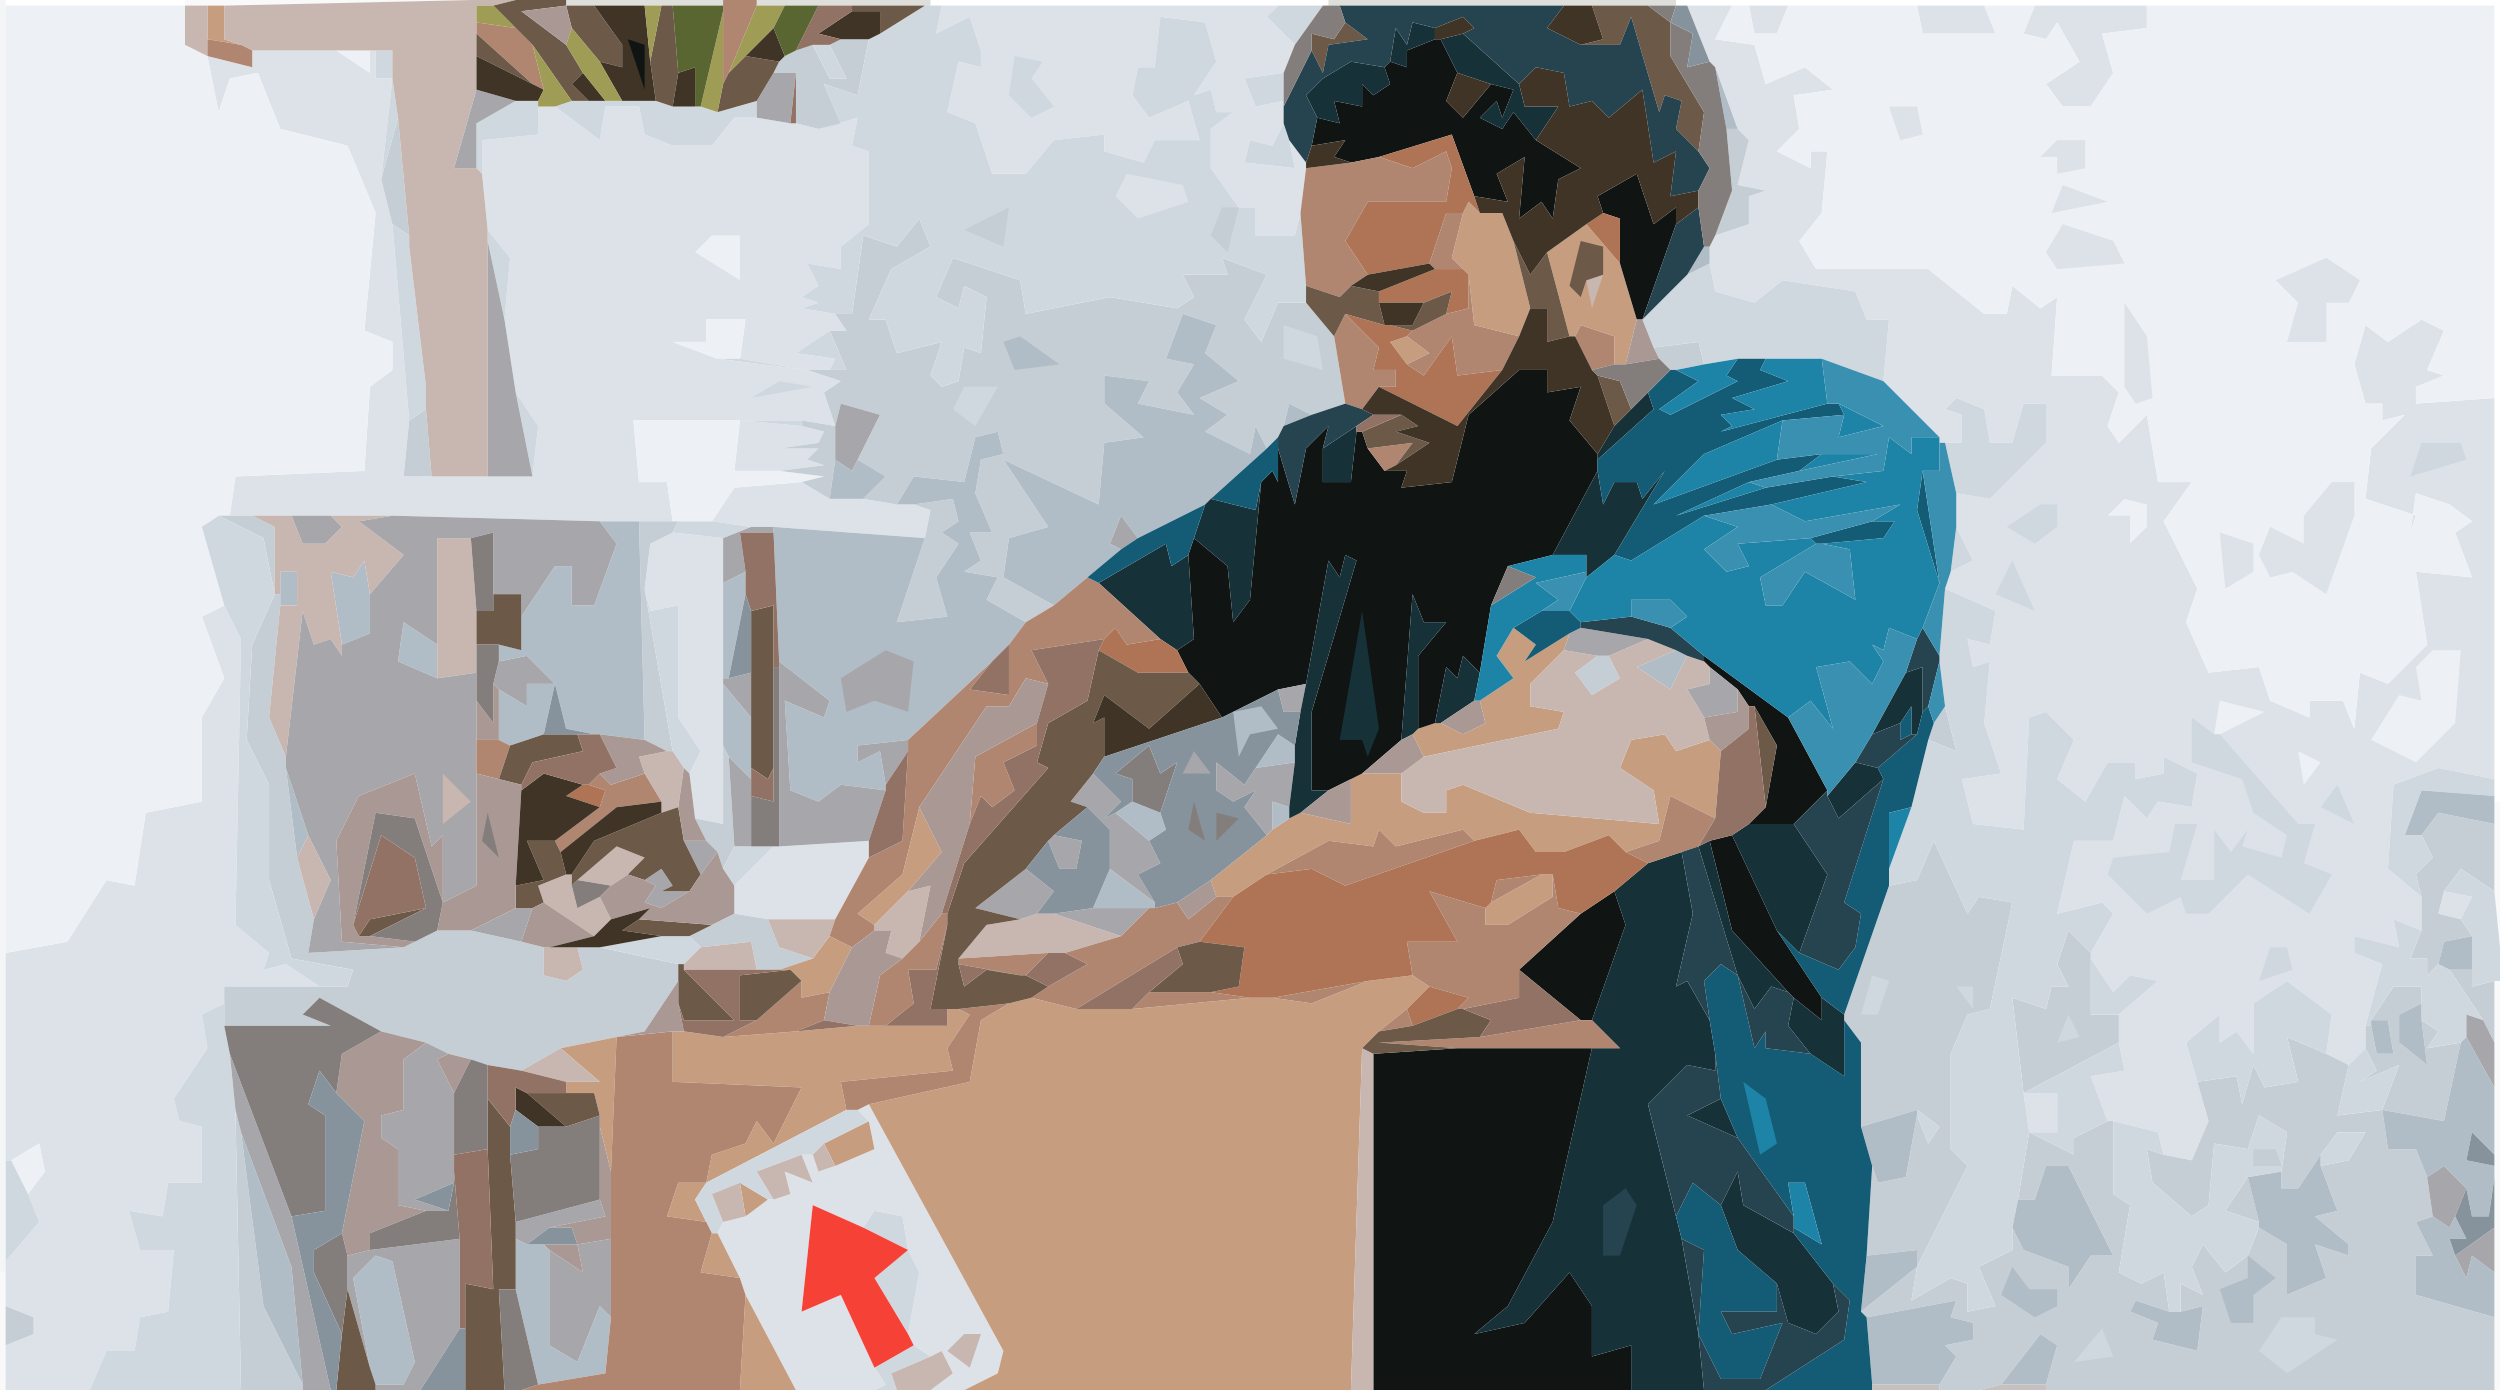 <svg version="1.2" xmlns="http://www.w3.org/2000/svg" viewBox="0 0 446 248" width="446" height="248"><style>.a{fill:#dce2e8}.b{fill:#edf1f5}.c{fill:#c5ced4}.d{fill:#c79d80}.e{fill:#d0d8df}.f{fill:#b1bdc6}.g{fill:#101413}.h{fill:#c8b6b0}.i{opacity:1;fill:#a7a7ab}.j{fill:#163138}.k{fill:#b08670}.l{fill:#ae7455}.m{fill:#6c5947}.n{fill:#145b75}.o{opacity:1;fill:#a99893}.p{opacity:1;fill:#264350}.q{fill:#1e84a7}.r{fill:#403426}.s{fill:#837e7c}.t{fill:#927265}.u{opacity:1;fill:#86939d}.v{fill:#3990b0}.w{fill:#f64137}.x{opacity:.5;fill:#eaedf1}.y{opacity:.9;fill:#959143}.z{opacity:.9;fill:#49561b}.A{opacity:.1;fill:#bfc2c1}.B{opacity:.9;fill:#bfbaba}.C{opacity:.2;fill:#5d6147}</style><path fill-rule="evenodd" class="a" d="m221 37l-5-7v-7l4-3h-3l-1-4-3 1 4-6-2-7-8-1-1 9h-3l-1 5 3 4 7-3 2 7h-8l-2 4-7-2v-3l-9 1-5 6h-6l-3-9-5-2 2-9 4 1v-3l-2-6-6 3 1-5h60l-2 2 5 5-2 5-7 1 2 5 5-1v4l-2 4-4-1-1 4 9 1-1-5 3 4v1l-1 8-1 4h-7v-5zm84-26l-4-10h8l-3 6 7 1 2 7 7-3 5 4-7 1 1 6-4 4 6 3v-3h3l-1 11-4 5 3 5h20l10 8h4l1-5 5 4 3-2-1 14h9l3 3-2 6 2 3 5-5 2 12h6l-5 7 6 12-2 6 4 9 9-1 2 6 7 3v-3h6l2 5 1-10 5 2 7-7-2-13 10 1-3-8 3-2-4-3-6-2-0.5 3.8-8.5-2.8 1-9 6-6-4 1v-3h-3l-2-7 2-7 4 3 6-4 4 2-3 7 3 1-5 2v3l14-1v68l-10-2-8 3-1 15 6 5v6l-5-2 1 5-8-2v3l5 2-3 11v4l-3 3-4-2 1-7-8-6-6 4v9l-3-4-3 2v-5l-6 5 4 14-3 7-5-1-1-4-8-2h-1l-3-8 6-1-1-5v-5l7-6-5-1-3 3-4-6v-1l4-7-2-2-8 2 3-13h7l2-8 4 4 2-3 6 1 1-6-6-3v3l-5 1v-3h-5l-4 7-5-4 3-7-5-5-3 1-1 20-9-1-2-8 7-1-3-9 1-11-3 1-1-5 4 1 1-6-9-4 1-3 4-2-3-6v-6l6 1 10-10v-7h-4l-2 7h-4l-1-6-5-2-2 2 3 1v5h-4v-1l-10-10 1-11h-4l-2-5-13-2-5 4-7-2-1-5v-3l1-2 6-2v-5l3-1-5-1 2-8-2-2-4-11zm125.5 80.8l0.5 0.2-1 3zm-111.5-90.8l-2 5h-4l-1-5zm35 0l2 5h-13l-1-5zm29 0v4l-8 1 2 7-4 6h-5l-3-4 6-4-4-7-2 3-4-1 2-5zm-346 9l8 2v-3h15l6 4v-4h1v5h3l-2 18 2 8 3 35-1 10h23l1-9-4-6-2-13 1-11-4-5-1-10v-6l10-1v-5h3l8 6 1-6h6l1 5 5 2h7l4-5h4l6 1h1l4 1 7-2-1 5 3 1v13l-5 4v4l-6-1 2 4-3 2 3 1-3 1 6 1 2 3h-3l-6 4 7 1-1 2h-4l-12-2 1-7h-7v4h-6l8 3 16 2 6 2-3 2 2 6-6-1h-30l1 11h5l1 7h-13l-37-1h-29l1-7 23-1 1-15 4-3v-5l-5-2 2-21-5-12-12-3-4-10-5 1-2 6zm102 74h-8l1-9 11 1 4 1-1 2-7 1h7l-2 2 3 1zm-12 9l4-6 12-1 5 3h6l6 1h3l3 1-1 5-27-2h-4zm-12 12l1-8 4-2 9 1v51l-5-1-1-8 2-4-4-6v-20l-5 1zm-114 65l11-2 7-11 5 1 2-13 10-2v-15l4-7-4-11 4-2 3 6-1 51 6 5-1 3 4-1 6 4h-17v3l-4 2 1 6-6 9 1 4 4 1v10h-6l-1 6-6-1 2 7h6l-1 11-5 1-1 6h-5l-3 7h-15v-8l5-2v-3l-5-2v-8l6-7-2-5 3-4-1-5-5 3h-1zm138-19l16-1v3l-6 11h-12l-6-1v-5l7-7zm300 13l-4-1 1-4 5 1zm-77 38l-1-7h6v7zm-209-4l2-1 24 44-1 4-6 3h-6l4-3-2-4-2 1-3-2-1-2 2-11-2-4-1-6-5-1-2 3-9-4-2 19 7-3 6 13 2 3-2 1h-14l-9-17-1-3-4-8 1-2 4-1 4-3h1l3-1-1-4 5 2-2-5h2l1 3 3-1 7-3-1-5z"/><path fill-rule="evenodd" class="b" d="m1 170v-169h32v7l4 2 2 10 2-6 5-1 4 10 12 3 5 12-2 21 5 2v5l-4 3-1 15-23 1-1 7h-2l-3 2 4 14-4 2 4 11-4 7v15l-10 2-2 13-5-1-7 11zm444-99l-14 1v-3l5-2-3-1 3-7-4-2-6 4-4-3-2 7 2 7h3v3l4-1-6 6-1 9 8.5 2.8 0.5-3.8 6 2 4 3-3 2 3 8-10-1 2 13-7 7-5-2-1 10-2-5h-6v3l-7-3-2-6-9 1-4-9 2-6-6-12 5-7h-6l-2-12-5 5-2-3 2-6-3-3h-9l1-14-3 2-5-4-1 5h-4l-10-8h-20l-3-5 4-5 1-11h-3v3l-6-3 4-4-1-6 7-1-5-4-7 3-2-7-7-1 3-6h3l1 5h4l2-5h23l1 5h13l-2-5h9l-2 5 4 1 2-3 4 7-6 4 3 4h5l4-6-2-7 8-1v-4h62zm-14.5 20.8l-0.5 3.2 1-3zm-364.5-82.8v4l-6-4zm62 55l-8-3h6v-4h7l-1 7zm-8 29l-1-7h-5l-1-11h19l-1 9h8l8 1-4 1-12 1-4 6zm-118 114l5-3 1 5-3 4z"/><path fill-rule="evenodd" class="c" d="m148 8l2-1h5l-2 10-6-2 3 7-4 1-4-1v-9h-4l1-2 1-1 2-1 3-1 3 6h3zm-80 24l3-11 2 21-3-2zm238 10l3-8-1-11h2l2 2-2 8 5 1-3 1v5zm-157 14h3l2-14 6 2 4-5 2 5-7 4-4 9h3l2 6 8-2-2 6 2 2 3-1 1-6 3 1 1-10-4-2-1 4-4-2 3-7 12 4 1 6 15-3 12 2 3-2-2-4h8l-1-3 8 3-4 8 3 4 3-7h5l5 6 2 12-6 2-4-2-1 4-1 2-2 2-2-4-1 5-8-4 4-3-5-3 7-3-6-5 2-5-6-2-3 8 5 1-3 5 3 4-10-2 2-4-8-1v5l7 6-7 1-1 11-17-8 8 12-7 2-1 7 9 5-5 3-7-4 2-4-6-1 3-2-2-5h4l-3-7 1-6 4-1-1-4-4 1-2 8-9-1-3 5-6-1 4-4-5-3 4-8-7-2-1 4-2-6 3-2-6-2h7l-3-7h3zm146 6l8-1 1 4-5 1h-1l-2-2zm-222 13l3-2 1 12h-5zm70 1v-1l6 1v6l-1 7-5-3 4-1-8-1 8-1-3-1 2-2h-7l7-1 1-2zm20 14l7-1 1 4-3 2 3 2-4 6 2 7-9 1 5-15 1-5zm-114 16l-2-10-8-4h6l4 2zm66 26l-1-39h7l-1 2-4 2-1 8 5 29h-1zm-53 44l1-3-11-2-4-14v-17l-4-8 1-17 4-9h1v2l-2 20 3 7v2l2 16 3 11-1 6 17-1 6-3h6l9 2 4 1v5l4 1 3-2-1-4h4l14 3v3l-6 9-15 3-7 4-6-1-3-1-4-1-4-2-8-2-11-6-3 3 5 2h-19v-7zm225-59l2 4-5 3-3-4 4-3zm58 12l2-3 2 8-5-2zm-221 17l5 1v-14l1 2 1 16-2 4-1-3-2-2zm308 3l3-4 10 2v12l-6-4-3 4-1 4 4 1 2 3-5 1-1 4-2 2v-3h-3l2-5v-6l-1-4 3-3zm-95 9l5-1 3-7 6 13 2-3 6 1-4 19-4 1-3 7v17l3 3-9 18v-3l-9 1 1-16 1 3 5-1 2-11 2 5 2-3-4-3-10 3v-15l-3-4v-1zm-206 5l6 1 2 5 6 2-6 2h-4l-1-5-9 1-2-2zm230 32l-2-17 6 2 1-4h3l-2-4 2-6 4 4v11h5v5zm76-22h4v3l4-1v11l-2-4zm-14 9l4-6h5v3l-4 2v5l5 4-1-8 3 2-2 3 6-1-3 14-11-2 3-8-7 3 3-2-2-4v-4h1l1 5h3l-1-6zm-31 11l7-1 1 5 2-7 2 4 6-1-2-8 7 3 4 2-2 9 8-1 1 7h5l2 5 1 7-3 1 3 6h-3v7l14 4v13h-80v-1l2-7-3-2-7 9-4 1h-7v-1l3-5-2-2 5-1v-3l-4-1 1-3-16 3-1-1 10-8-1 6 7-4 3 1v5l5-1-3-7 6-3v-4l2 4 8 3v4l4-6h4l-8-16h-4l-2 6h-3l2-12 8 4v-3l6-3h1v13l3 2-2 12 4 2 4-2 1 7-6-2-1 2 5 2-1 3 8 2 1-8-4 1v-5l4 2-2-5 2-4 4 5 4-3 2-5 5 3v9l7-3-2-6 6 2v-2l-6-5 4-1-3-8 5-1 3-5h-5l-3 4-4 6h-3v-3l1-7-5-3-2 6-6-1-1 11-3 2-7-6-1-6 3 1 5 1 3-7zm-349 55l-1-50 1 4 4 31 7 14v1zm360-30l-6-2 4-6zm-402 22v-7l5 2v3z"/><path fill-rule="evenodd" class="d" d="m37 7v-6h3v6l3 1zm224 31l1-2 2 2h4l2 5 3 12-2 5-8-2-1-9-3-3zm15 7l7-5 6 7 3 10-2 8h-2v-5l-6-2-1 2h-1zm-25 20l-3-4 3-1 4 3zm13 60l6-4-3-4 3-5 4 3-2 3 8-5-1 3-6 6v4l6 1-1 3-24 5-2-4 1-1 3-1h1l4 2 4-2zm-14 13v5l4 2h4v-4l3-1 12 5 23 2-1-6-6-4 2-5 6-1 2 3 6-2 2 2-1 12-8-4-2 8-6 2-3-3-8 3h-5l-3-4-8 2-2-2-12 3-3-3-1 3-8-1-11 6-6 4h-3l-1-3 10-8 1-1 3-2 2-1 9 2v-8l2-1zm-94 27l-3-2 8-7 3-12 4 8-6 7zm110-4l9-5h2v4l-8 5h-4v-3zm-121 10l3-4 4 2-4 8-5 1v-3l-2-2h-2zm99 4l8-1 3 2-4 4-5 4-3 3-2 61h-69l6-3 1-4-24-44 18-4 2-11 5-3 4-1 8 2h10l21-2h4l7 1zm-75 8v-3h2l2 1-4 6 1 4-20 2 1 5-25 13 1-5 6-2 2-4 3 4 5-10-23-1v-9h2l7 1 13-1 11-1zm-69 4l10-2-1 24-2-8v-2l-1-4h-5v-2h6zm47 17l8-4 1 5-7 3zm-15 7l5 3-4 3zm-6 7l-7-1 2-6h5l-2 3zm6 10l-7-1 2-7h1zm0 20l1-17 9 17z"/><path fill-rule="evenodd" class="e" d="m157 6l8-5h3l-1 5 6-3 2 6v3l-4-1-2 9 5 2 3 9h6l5-6 9-1v3l7 2 2-4h8l-2-7-7 3-3-4 1-5h3l1-9 8 1 2 7-4 6 3-1 1 4h3l-4 3v7l5 7h3v5h7l1-4 1 13v3h-5l-3 7-3-4 4-8-8-3 1 3h-8l2 4-3 2-12-2-15 3-1-6-12-4-3 7 4 2 1-4 4 2-1 10-3-1-1 6-3 1-2-2 2-6-8 2-2-6h-3l4-9 7-4-2-5-4 5-6-2-2 14h-3l-6-1 3-1-3-1 3-2-2-4 6 1v-4l5-4v-13l-3-1 1-5-3.1 0.9-2.9-6.9 6 2 2-10zm-7.1 15.9l0.1 0.1-4 1zm81.1-13.9l-5-5 2-2h8zm-83 0l3 6h-3l-3-6zm-78 6h-3v-5h3zm159 4l-5 1-2-5 7-1zm-161 14l2-18 1 7zm17-2v-8l7-4h4v6l-10 1v6zm14-11l3-1h15l3 1h5l3 1 7-2v3h-4l-4 5h-7l-5-2-1-5h-6l-1 6zm131 6l1 5-9-1 1-4 4 1 2-4zm-157 50l-3-35 3 2v2l3 25v4zm14-32v-2l4 5-1 11zm214 6l4-2 1 5 7 2 5-4 13 2 2 5h4l-1 11-11-4h-15l-6 1-1-4-8 1-2-5zm-153 17l1-2-7-1 6-4 3 7zm-4 0l-16-2h4zm-49 19l-3-15 4 6zm252-6h3v-5l-3-1 2-2 5 2 1 6h4l2-7h4v7l-10 10-6-1zm-204-4v1l-11-1zm-103 33l-4-14 3-2 8 4 2 10-4 9-1 17 4 8v17l4 14 11 2-1 3h-5l-6-4-4 1 1-3-6-5 1-51zm80-13l1-2h6l7 1-5 2zm228 7l1-8 3 6zm-228 32l-5-29 1 4 5-1v20l4 6-2 4-1-1zm226-17l1-12 9 4-1 6-4-1 1 5 3-1-1 11 3 9-7 1 2 8 9 1 1-20 3-1 5 5-3 7 5 4 4-7h5v3l5-1v-3l6 3-1 6-6-1-2 3-4-4-2 8h-7l-3 13 8-2 2 2-4 7-4-4-2 6 2 4h-3l-1 4-6-2 2 17 1 7-2 12-1 5v4l-6 3 3 7-5 1v-5l-3-1-7 4 1-6 9-18-3-3v-17l3-7 4-1 4-19-6-1-2 3-6-13-3 7-5 1v-3l4-11 3-12 5 2-2-8-1-8zm86 43l-6-5 1-15 8-3 10 2v3l-13-1-3 8h3l2 4-3 3zm-303-5l2-4h7l-7 7zm307 4l3-4 6 4 1 10v6h-1l-4 1v-9l-2-3 2-4zm-14 24l3-11-5-2v-3l8 2-1-5 5 2-2 5h3v3l2-2 2 1 6 9-3-1v4l-1 1-6 1 2-3-3-2v-6h-5l-4 6v1zm-315-14l11-2h5l2 2-3 3h-1zm271 12h-5v-10l4 6 3-3 5 1zm14 12l-2-7 6-5v5l3-2 3 4v-9l6-4 8 6-1 7-7-3 2 8-6 1-2-4-2 7-1-5zm-376 55l3-7h5l1-6 5-1 1-11h-6l-2-7 6 1 1-6h6v-10l-4-1-1-4 6-9-1-6 4-2v4l1 5 1 10 1 50zm345-53l17-9 1 5-6 1 3 8-6 3v3l-8-4h5v-7zm58-5l3-3 2 4-3 2 7-3-3 8-8 1zm-293 21l25-13h2l2 2-8 4-2 2h-2l-8 3 3 5h-1l-5-3-5 2 2 5-1 2h-1l-3-6zm216-12v-1l4 3-2 3zm35 1l8 2 1 4-3-1 1 6 7 6 3-2 1-11 6 1 2-6 5 3-1 7-6 1-4 6 6 2v1l-2 5-4 3-4-5-2 4 2 5-4-2v5h-2l-1-7-4 2-4-2 2-12-3-2zm37 6l3-4h5l-3 5-5 1zm-413 19v-18h1l3 6 2 5zm153-6l2-3 5 1 1 6zm8 19l-6-10 6-5 2 4zm-6 6l7-4 3 2-7 3 1 3h-4l2-1z"/><path fill-rule="evenodd" class="f" d="m308 23l-2-11 4 11zm-7 26l3-5h1v3zm-113 59l-9-5 1-7 7-2-8-12 17 8 1-11 7-1-7-6v-5l8 1-2 4 10 2-3-4 3-5-5-1 3-8 6 2-2 5 6 5-7 3 5 3-4 3 8 4 1-5 2 4-10 9-1 1-12 6-3-4-2 5 2 1zm41-32l1-4 4 2zm-69 14l3-5 9 1 2-8 4-1 1 4-4 1-1 6 3 7h-4l2 5-3 2 6 1-2 4 7 4-3 4-3 3-15 14-9 1v3l4-2 1 6v1l-8-1-4 3-5-2-1-16 7 3 1-3-9-7-1-23v-1l27 2-5 15 9-1-2-7 4-6-3-2 3-2-1-4-7 1zm-12-1l1-7 3 2 1-2 5 3-4 4zm-55 21l6-9h3v7h4l4-11-3-4h7l1 39-8-1h-1l-5-1-2-8-5-5-5 1v-3l4 1zm-32 5l-2-13 4 1 2-3 1 6v7zm-11-13h3v6h-3zm79 2l4-2v4l-3 15h-1zm-51 17l-7-3 1-7 6 4zm223-4l-3 6-6-4 7-3zm-212 6l5 3v-4h5l-2 9-6 2-2-1zm40 10v-11l5 6v11l-4-4zm95 4l4-6 3 2v3zm-171 16l-2-16 4 12zm379-4h-3l3-8 13 1v5l-10-2zm-233-4l3-2 5 2 1 3-3 2zm28 3v-5l3 1v2zm-32 14l3-7 8 6v1zm240 10l1-4 5-1v6h-4zm-3 10l1 8-5-4v-5l4-2zm-9 1v-1h3l1 6h-3zm16 3l1-1 5 9v12l-4-4-1 5 5 1v2l-1 7h-3l-1-5-4-4-3 2-2-5h-5l-1-7 11 2zm-107 15l10-3v1l-2 11-5 1-1-3zm-278 46l-7-14-4-31 9 24zm353-38v3h3l4-6v2l3 8-4 1 6 5v2l-6-2 2 6-7 3v-9l-5-3v-1l-2-8zm-47 5h3l2-6h4l8 16h-4l-4 6v-4l-8-3-2-4zm85 21l-14-4v-7h3l-3-6 3-1 3 2 1-2 2 4h-3l1 3 2 4 1-4 4 3zm-353-5v-9l2 1h3l1 1v17l5 3 4-10 2 2-1 10-12 2zm241-6l9-1v3l-10 8zm-267 20l-3-16 4-4 3 1 4 18-2 4h-5zm267-9l16-3-1 3 4 1v3l-5 1 2 2-3 5h-12zm56-1l4-1-1 8-8-2 1-3-5-2 1-2 6 2zm-32 13l7-9 3 2-2 7z"/><path class="g" d="m248 11l3 1v-3l5-2h1l3 6-2 5 3 3 5-6 4 1-2 5-1-3-3 3 4 2 2-3 4 5 8 5-4 2-1 7-2-3-4 3 1-11-5 3 2 5-6-1-4-11-13 4-5 1-3-1 2-3-6 1 1-5 4 1-1-4 5 1v-4l2 2 3-2-1-3zm38 27l-1-3 7-4 3 9 4-3v3l-6 17h-1l-3-10v-8zm-39 46h4l-1 3 9-1 3-12 9-8h5v4l6-1-2 6 5 6v1 2l-8 15-8 2-3 7-2 12-3-3-1 4-2-2-2 10-3 1v-13l5-6h-4l-2-5-2 26-7 6-2 1-4 2h-3v-14l8-27-2-1-1 4-2-3-4 22-5 1-8 4-2 1-4-6-2-2-2-4 3-2-1-15 1-3 6 5 1 10 3-4 2-21 2-2 1 2v-6l3 10 2-10 4-4-1 4v6h5l1-9h1l1 3zm57 34v-1l15 11 7 13-6 6h-8l3-3 2-11-4-7h-1l-2-3-5-4zm1 32l4-1 8 17 8 12v4l-5-4-1-1-10-11zm-23 13l6-4 2 6-6 17h-2l-11-9zm-37 25l15-1h24l-7 31-8 15-6 5 9-2 8-9 4 6v9l7-2v8h-46z"/><path class="h" d="m40 1l44-1h8l-4 1h-3v3 2 4 6l-4 14h4l1 1 1 10v2 42h-10l-1-12v-4l-3-25v-2l-2-21-1-7v-5h-3-1-6-15l-2-1-3-1zm-3 9l-4-2v-7h4v6zm12 96v-12l-4-2h7l2 5h4l3-3-2-2h11l-6 1 8 6-6 7-1-6-2 3-4-1 2 13v2l-2-3-3 1-2-6-3 26-3-7 2-20h3v-6h-3v4zm29 9v-19h6l1 13v6 5l-7 1zm209 2l7-3 5 2-7 3 6 4 3-6 3 1 1 1v3l-4 1 3 5 1 4-6 2-2-3-6 1-2 5 6 4 1 6-23-2-12-5-3 1v4h-4l-4-2v-5l4-3 24-5 1-3-6-1v-4l6-6 6 1-4 3 3 4 5-3zm-172 21l-1-3 5-1h1l2 3-1 7-3 1v-2zm-62 15l2-4 4 8-3 7zm50 4l7-6 5 2-3 3-3 2zm-6 4l-1-3 5-2h1v2l1 4 4-2 2 4-3 3zm65-2l4-1-2 10-3 3-3-1 1-4h-3v-1zm20 5l3-1h3l12 4-10 3h-3l-16 1 5-6zm-37 7l-6-2-2-5h12l-1 3zm-20-2l9-1 1 5h-13v-1zm-22 0l1 4-3 2-4-1v-5h1zm-10 22l7-4 7 6h-6zm148 57l2-61 2 1v60zm-96-42l2-2 2 4-3 1zm-7 8l-3-5 8-3 2 5-5-2 1 4zm-9 4l-2-5 5-2 1 6zm37 24l2-1 2 4-4 3h-6l-1-3z"/><path fill-rule="evenodd" class="i" d="m135 18l3-5h4l-1 9-6-1zm-50 12h-4l4-14 7 2-7 4zm2 55v-42l3 14 2 13 3 15zm62-9l1-4 7 2-5 10-3-2zm-83 30l6-7-8-6 6-1 37 1 3 4-4 11h-4v-7h-3l-6 9v-4h-5v-11l-4 1h-6v19l-6-4-1 7 7 3 7-1v38l-6 3v-12l-2 2-3-13-10 4-4 8 1 18 11 1-17 1 1-6 3-7-4-8-4-12v-2l3-26 2 6 3-1 2 3v-2l5-2zm-7-14l2 2-3 3h-4l-2-5zm141 6l-2-1 2-5 3 4zm-71-2l5-2h4v1h-6l1 7-4 2zm151 17l2-1 12 2-7 3h-2l-6-1zm-191 5l5-1 5 5h-5v4l-5-3-1-1zm50 0l9 7-1 3-7-3 1 16 5 2 4-3 8 1-3 9-16 1zm165 10l-3-5 4-1v-3l5 4v4zm-174-7l4-1v8l-5-6v-1zm98 2l5-1-1 5h-3zm-70 17l-1-6-4 2v-3l9-1v2zm-27 11l-1-16 4 4v12zm93-14l7-1-1 8-3-1v5l-1 1-4-5 2-3-4 2-3-2v-5l5 4zm-30 7l-3-1 4-5 5 5-3 3 2-1 6 5 2 4-4 2 3 5-8-6v-7zm-7 6l1-1 5 1-1 5h-3zm-62 6l-3-6h4l2 2zm-10 1l3-2 2 3-2 1h5l-5 3-3-1 2-3zm67 7l-8-2 9-7 5 4-3 4zm6-1l7-1h10l-5 5zm-104 3l8-4h3l-2 6zm356 19v-4l3 1 2 4v8zm-364 31l-5-1v-10l-3-2v-4l4-1v-9l4-3 4 2-2 1 3 6v16l-7 3 6 2zm-34-18l-1-10 11 29 7 31h-5v-1l-2-21-9-24zm391 12l3-2 4 4-2 5-1 2-3-2zm-341 8l15-4 1 3-10 2-4 3-2-1zm346 6l7-5v8l-4-3-1 4zm-372-1l16-2v16l-7 11h-8v-1h5l2-4-4-18-3-1-4 4 3 16-4-14v-6zm37-1l6-1v14l-2-2-4 10-5-3v-17l6 4z"/><path fill-rule="evenodd" class="j" d="m248 11l1-6 2 3 1-4 4 1v2l-5 2v3zm9-4l4-1 10 9 1 4h6l-4 6-4-5-2 3-4-2 3-3 1 3 2-5-4-1-6-2zm-22 14l-2-4 3-3 5-3 6 1 1 3-3 2-2-2v4l-5-1 1 4zm59 49l1 3-10 9v-1l3-5zm-58 10l6-4v1l-1 9h-5zm41 19l8-15 1 6 2-4h4l1 3 4-5-9 15-5 4v-4zm-61-10l8 2 1-5-2 21-3 4-1-10-6-5 2-6zm-20 15l12-7 1 4 3-2 1 15-3 2-3-2zm37 18l4-22 2 3 1-4 2 1-8 27v14h3l-5 4-2 1v-2l1-8v-3l1-6zm17 10l2-26 2 5h4l-5 6v13l-1 1zm6-3l2-10 2 2 1-4 3 3-1 5-6 4zm84-9l3-1v8l-1 4h-1v-5l-2 3-5 2zm-9 16l4 1 1 2-8 7-2-4zm-22 13l3-2h8l6 9-5 14-4-4zm-6 2l2-1 4 16 10 11-3-1-3 4-3-6zm-9 3l6-2 2 11-3 13 2-1 4 7 1 6v3l-5-1-7 7 6 24 3 17 1 10h-13v-8l-7 2v-9l-4-6-8 9-9 2 6-5 8-15 7-31h5l-5-5 6-17-2-6zm29 34l-4-5 1-5 5 4v-4l4 3v11zm-13 15l-9-4 6-3zm-3 12l3-6 1 6 9 5 7 9 1 5-4 4-5-2-2-7-7-6z"/><path fill-rule="evenodd" class="k" d="m129 0h6v1l-5 12-1 2zm-44 6v-2l7 1 3 3 2 8-2-1zm-48 4v-3l6 1 2 1v3zm209 18l6 2 6-3 1 3-1 6h-14l-4 7 4 6-3 2-2 2-6-2-1-13 1-8 8-1zm9 19l3-9h3l-2 8 2 2h-5zm3 9l4-1v-6l1 9 8 2-3 6-8 1-1-7-5 7-3-2 4-2-4-3 1-1zm-20 4l2-4 6 6-1 4h4v3h-3l-3 4-3-1zm43 0l1-2 6 2v5l-4 1zm-37 20l8-1-3 4-2 1zm-56 28l6-5 2 1 11 10-6 1-2-3-2 2-13 2 3 6-4-1-3 5h-4l-12 18-3 12-8 7 3 2v1l-4 3-4-2 1-3 6-11 6-3 1-16v-2l15-14-4 5 7 1v-9l3-4zm-15 39l1-12 11-6v4l-6 3 2 5-4 3-2-2zm-88-9v-6h4l2 1-2 6zm20 2l2-2 2 2 6-2 3 5-8 1-10 8-1-2 8-6 1-3zm185 12l6-2 2-8 8 4-3 5-9 3zm-64 4l11-6 8 1 1-3 3 3 12-3 2 2-23 8-6-3zm39 6v3h4l8-5v-4l1 6 4 1-11 10v5l-10 2h-1l2-2-7-2-3-2-1-6h9l-5-9zm1-1l1-4 8-1zm-56 0l2 3 5-4h3l-6 8-4 1-18 11-8-2 3-2 7-4-4-2 10-3 5-5h1zm-46 7l4-5h1v2l-2 8h-5l1 6-5 4h-3l2-9 4-3zm7 3l16-1-4 4h-1l-11-2zm-36 11l8-7v3l5-1-1 5-5 2-13 1zm92-4l17-3-10 4zm-22-1h11l7 1-21 2zm-34 3l9-1-5 3-2 11-18 4-2 1h-2l-1-5 20-2-1-4 4-6zm75 4l5-4 1 3zm18 1l18-3h2l5 5h-29l-14-1zm-154 0l10-1v9l23 1-5 10-3-4-2 4-6 2-1 5h-5l-2 6 7 1 1 2-2 7 7 1 1 3-1 17h-39l3-1 12-2 1-10v-26z"/><path class="l" d="m246 28l13-4 4 11 1 3-2-2-1 2h-3l-3 9-11 2-4-6 4-7h14l1-6-1-3-6 3zm37 12l3-2 3 1v8zm-37 12l10-4h5l1 1v6l-4 1 1-4-5 2h-8zm-6 4l7 2h1l4 1-1 1-3 1 3 4 3 2 5-7 1 7 8-1-8 10-14-7h3v-3h-4l1-4zm-43 58l2-2 2 3 6-1 3 2 2 4h-9l-7-4zm-90 30l-6-2 3-2h1l3 1zm156 6l8-2 3 4h5l8-3 3 3 4 2-6 5-6 4-4-1-1-6h-2l-8 1-1 4-1 1-10-3 5 9h-9l1 6-8 1-17 3h-4l-7-1 5-1 1-7-8-1 6-8 6-4 8-1 6 3zm-12 30l4-4 7 2-2 2-8 3z"/><path class="m" d="m88 1l4-1h9v1l-8 1 8 6 3 5-2 2 3 3h-3l-7-10-3-3zm14 4l-1-4h5l5 7v4l-4-1zm14 6l2-10h2l1 12-1 6-3-1zm36-9v-1h13l-8 5v-4zm130 6l4-1-2-6h10l4 3v6l6 10-1 7-4-4 1-5-3-1-1 3-5-17-2 5zm-48 1v-3l4 1 2-3 4 3-7 1-1 5zm-149 1v-4l10 9zm45 3l3-3 6 1-1 2-3 5-7 2 1-5zm143 42l-3-12 3 6 3-4 4 15-4 1v-6zm-40-1v-3l6 2 2-2 5 1v2l1 4-7-2-2 4zm21 0l5-2-1 4-6 3-4-1h4zm34 22l-3-9 4 1 2 5zm-45 1l7-3 3 2-4 1 6 2-6 4 3-4-8 1zm-158 32h3v-3h5v4 6l-4-1h-4zm49 0l4-1v11 18l-1 2-3-2v-9-8zm35 54l3-9 15-17-2-1 2-7 7-4 2-9 7 4h9l2 2-9 8-8-6-2 5 2-1v7l-2 3-4 5 3 1-6 5-1 1-4 5-9 7 8 2-6 1-5 6v1l1 4 4-3 6 1h1l4 2-3 2-4 1-9 1h-2-3l3-15zm146-19l-2-18 4 7zm-224-11l6-2h6l1 3-9 2-2 4-4-1zm27 12l3-1 1 6 3 6-2 3h-5l2-1-2-3-3 2-3-1 3-3-5-2-7 6-1 1v-2l4-6zm-26 13l5-1-3-7h5l1 2 1 4-5 2 1 3-2 1h-3zm-28 9l2-3 10-2-10 5zm54 0l-7-1 3-2 13 1-4 2zm92 2l4-1 8 1-1 7-5 1h-11l6-5zm-89 6v-3h1v1l9 9h-9l-1-3zm14 7h-3v-8l9-1 2 2zm117 1l8-3h1l5 2-2 3-18 1 14 1-15 1-2-1 3-3zm-151 18l-7-6h7 5l1 4zm-14 4v-9l4 5v5l1 12v3 9h-3l1 18h-7v-11-8l5 1zm-26 33l1-8 4 14 1 3v1h-7z"/><path fill-rule="evenodd" class="n" d="m299 66l4 2-7 5 2 1 12-6-2-1 2-3h5l-1 2 5 2-10 3 4 2-6 1 2 2-2 1 19-5h2l1 2-11 1-14 6-9 9 22-8 8-1-4 3-9 2-13 6 16-5 12-2 6 1-17 4-12 2-13 8-3-1 9-15-4 5-1-3h-4l-2 4-1-6v-2l10-9-1-3 4-4zm-73 14l2-2v8l-1-2-2 2-1 5-8-2zm120 24l-4-13 1-7zm-143-8l12-6-3 9-3 2-1-4-12 7-2-1 6-5zm120 0l11-3h4l-2 3-11 1h-1zm-53 16l5-3h5l2 2v1l-2 1-8 5 2-3zm73 15l1-1 1 3-1 3-3 12-4 1v13l-8 23-4-3-8-12 4 4 7 3 3-4 1-6-3-2 7-22-1-2 7-6zm-4 2l2-3v5l-2 1zm-34 53l-1-7 3-3 3 2 3 13 2-3v3l8 1 6 4v-10l3 4v15l2 7-1 16-1 10 1 1 1 12v1h-19l14-9 1-7-3-3-7-9v-1l5 3-3-11h-3l1 6-10-14-3-7-1-8zm-6 35l3-6 5 4 3 8 7 6v5h-10l2 4 9-2-4 10h-7l-4-8 1-15-4-2z"/><path class="o" d="m101 8l-8-6 8-1 1 4zm189 57l2-8h1l2 5 1 2zm-126 79l12-18h4l3-5 4 1-2 7-11 6-1 12-5 16-4 5 2-10-4 1 6-7zm-79-19l3 4v-7l1 1v9h-4zm219 3l6-1v-4l2 3v4l-5 4-2-2zm-47 1l6-4h1l1 4-4 2zm-150 9l3-1-3-6 8 1 4 2-5 1 1 3-6 2zm143-6l2-1 2 4-4 3h-7zm-129 12l1-7 1 1 1 8 2 4h-4zm-49 25l-11-1-1-18 4-8 10-4 3 13 2-2v12l-5-15-7-1-4 20 1 2h2l8 1zm7-8l6-3v-20l4 1 4 1v1l-1 17v4l-8 4h-6zm158-20l4-2v8l-9-2zm-112 15l3-4 1 3 2 3v5l-4 2-13-1 2-2-7 2-2-4 2-2 3-2 3 1 2 1-2 3 3 1 5-3zm85 5l6-4 1 3-5 4zm-115 1l2-1 9 6-8 2h-1l-4-1zm57 7l4-3h3l-1 4 3 1-4 3-2 9h-2l-6-1 1-5zm-42 16l5-1 6-9v4l1 5h-2zm-50 10l1-7 7-4 8 2-4 3v9l-4 1v4l3 2v10l5 1-10 4v3l-4 1-1-4 4-20zm21 0l-3-6 2-1 4 1zm26 19v-13l2 8v12l-6 1-1-3h-4l10-2zm-9 9l-1-1h6l1 5z"/><path class="p" d="m240 4l-1-3h40l-3 4 6 3h7l2-5 5 17 1-3 3 1-1 5 4 4 2 3-2 4-5 1 1-8-4 2-2-13-6 5-3-3-4 1-1-6-5-1-3 3-10-9 2-1-2-2-5 2-4-1-1 4-2-3-1 6-1 1-6-1-5 3-3 3 2 4-1 5-1 3-3-4-1-3v-3l5-10 2 4 1-5 7-1zm59 36l4-3 1 7-3 5-8 8zm-65 34l6-2 3 1 2 1-3 2-6 4 1-4-4 4-2 10-3-10v-2l1-2zm48 37l9-1 7 2 6 5v1l-3-1-2-1-5-2-12-2zm60 3l1-2 3 5v1l-2 8-1 1v-8l-3 1zm-8 17l5-2v3l2-1h1l-7 6-4-1zm-8 11l2 4 8-7-7 22 3 2-1 6-3 4-7-3 5-14-6-9 6-6zm-26 10l3-1 7 23-3-2-3 3 1 7-4-7-2 1 3-13zm23 36l-8-1v-3l-2 3-3-13 3 6 3-4 3 1 1 1-1 5zm-24 29l-5-20 7-7 5 1v-3l1 8-6 3 9 4 10 14v2 1l-9-5-1-6-3 6-5-4zm4 21l-3-17 4 2zm0 0l4 8h7l4-10-9 2-2-4h10v-5l2 7 5 2 4-4-1-5 3 3-1 7-14 9h-11z"/><path fill-rule="evenodd" class="q" d="m304 65l6-1-2 3 2 1-12 6-2-1 7-5-4-2zm22 7l-19 5 2-1-2-2 6-1-4-2 10-3-5-2 1-2h10zm3 2l-1-2 8 4-8 2zm-12 8l-22 8 9-9 14-6zm10 3l9-1 1-6 4 3v-3h5v6h-3l-1 7 4 13-3 8-1 2-5-2-1 4-2-1 2 3-2 4-4-4-6 1 3 11-4-5-4 3-15-11-6-5 3-2-3-3h-7v3l-9 1-2-2 3-6 5-4 3 1 13-8 6 2-6 4 4 4 4-1-2-4 13-1 1 1-10 6 1 5h3l4-6 9 5-1-9-5-1 11-1 2-3h-4l5-3-17 3-6-3 17-4zm-2-4h10l-14 3zm-10 6l-16 5 13-6zm-46 14l8-2h6v3l-9 2 4 3-3 2-5 3-3 5 3 4-6 4h-1l1-5 2-12 8-5zm68 54v-10l4-1zm-17 62l-1-6h3l3 11-5-3z"/><path class="r" d="m107 11l4 1v-4l-5-7h9l1 10 1 7h-6zm175-3l-6-3 3-4h5l2 6zm-132-1l-4-1 6-4h5v4l-2 1zm106-2l5-2 2 2-2 1-4 1h-1zm-123 5l5-5 2 5-1 1zm-48 6v-6l10 5 2 1-1 2h-4zm36-3l3-1v7h-4zm150 2l3-3 5 1 1 6 4-1 3 3 6-5 2 13 4-2-1 8 5-1v3l-4 3v-3l-4 3-3-9-7 4 1 3-3 2-7 5-3 4-3-6-2-5h-4l-1-3 6 1-2-5 5-3-1 11 4-3 2 3 1-7 4-2-8-5 4-6h-6zm-166 3l-3-3 2-2 4 5zm161-3l-5 6-3-3 2-5zm-32 11l6-1-2 3 3 1-8 1v-1zm10 23l11-2 1 1-10 4-5-1zm3 9l-1-4h8l-2 4h-4zm24 2l2-5h3v6l4-1h1l3 6 1 1 3 9-3 5-5-6 2-6-6 1v-4h-5l-9 8-3 12-9 1 1-3h-4l2-1 6-4-6-2 4-1-3-2h-5l-2-1 3-4 14 7 8-10zm-74 75v-7l-2 1 2-5 8 6 9-8 4 6zm-104 6l4-3 7 2-3 2 6 2-8 6h-5l3 7-5 1zm7 11l10-8 8-1v2l-12 5-4 6h-1zm9 12l7-2-2 2-3 2 7 1-11 2h-4-5l8-2zm-17 34v-4l2 1 7 6h-5z"/><path fill-rule="evenodd" class="s" d="m231 8l5-7h3l1 3-2 3-4-1v3l-5 10v-6zm67-4l-4-3h5zm5 23l1-7-6-10v-6l4 2-1 6 4-1 1 1 2 11 1 11-3 8-1 2h-1l-1-7v-3l2-4zm-13 38l6-1 2 2-7 7-2-5-4-1-1-1 4-1zm-206 31l4-1v14h-3zm182 12l3-7 5 2zm-181 7h4v3l-1 4v7l-3-4zm53 4h1v32h-5v-9l4 1zm64 24v-4l-3-1 6-5 2 5 3-2-3 9zm-139 22l4-20 7 1 5 15-1 5-4 2-8-1 10-5-2-9-6-4zm39-7l1-1 6 1-2 2-4 2zm-62 25h19l-5-2 3-3 11 6-7 4-1 7-3-4-2 6 3 2v17l-6 1-11-29zm41 12l3-6 3 1v15l-6 1zm20 6l6-2v15l-15 4-1-12 5-1v-4zm-20 10v-2l1 12-16 2v-3l10-4h4zm-20 27l-5-11v-4l5-3 1 4v6zm29 10l-1-18h3l4 17-3 1z"/><path fill-rule="evenodd" class="t" d="m142 9l4-8h6v1l-6 4 4 1-2 1h-3zm-1 13l1-9v9zm101 54l3-2h5l-7 3h-1zm-109 26l-1-7h6l1 23v1h-1v-11l-4 1-1-3zm54 20l-3-6 13-2-1 2-2 9-7 4-2 7 2 1-15 17-3 9h-1l5-16 2-5 2 2 4-3-2-5 6-3v-4zm-10-4l3-3v9l-7-1zm130 16l5-4v-4h1l2 18-3 3-3 2-4 1-2 1 3-5zm-214 6l2-4 9-2-1-3h4l3 6-3 1-2 2h-1l-7-2-4 3zm65 0l4-6-1 16-6 3v-3l3-9zm-24-3l3 2 1-2v6l-4-1zm-71 28l5-16 6 4 2 9-10 2-2 3zm95 18l5-4-1-6h5l2-8-3 15h3v3zm34-3l18-11 1 3-6 5-3 3zm-9-6l4-4h3l4 2-7 4zm-1 0l-6-1-4 3-1-4zm-61 5l1 3h9l-9-9h19l-9 1v8h3l-6 3-7-1zm140 1l10-2v-5l11 9-18 3 2-3zm-114 2l6 1-11 1zm-60 14v-6l6 1 8 2v2h-7l-2-1v4l-1 3zm-6 10l6-1 1 25-5-1v8h-1v-16l-1-12z"/><path class="u" d="m298 4l1-3h2l4 10-4 1 1-6zm-168 117l3-15 1 3v11zm-33 10l2-9 2 8 5 1h-3zm123-4l8-4 1 4h3l-1 6-3-2-4 6-2 3-5-4v5l3 2 4-2-2 3 4 5-10 8-6 4-4 1v-1l-3-5 4-2-2-4 3-2-1-3 3-9-3 2-2-5-6 5 3 1v4l-3 2-2 1 3-3-5-5 2-3 21-7zm-32 22l6-5 4 4v7l-3 7-7 1h-3l3-4-5-4 4-5 2 5h3l1-5zm-136 68l6-1v-17l-3-2 2-6 3 4 5 5-4 20-5 3v4l5 11-1 10h-1zm39-16l1-3 4 3v4l-5 1zm354 7l-5-1 1-5 4 4zm-5 4l1 5h3l1-7v9l-7 5-1-3h3l-2-4zm-360 4l-6-2 7-3zm14 6l4-3h4l1 3h-6zm-19 26l7-11h1v11z"/><path class="v" d="m326 72l-1-8 11 4 10 10h-5v3l-4-3-1 6-9 1-12 2-3-1 9-2 14-3h-10l-8 1 1-7 11-1-1 4 8-2-8-4zm17 12h3v-5h1l2 9v6l-1 8-1 3-1 12-3-5 3-8zm-39 8l12-2 6 3 17-3-5 3-11 3-13 1 2 4-4 1-4-4 6-4zm21 5l5 1 1 9-9-5-4 6h-3l-1-5 10-6zm-50 12l3-2-4-3 9-2v1l-3 6zm16 1v-3h7l3 3-3 2zm28 18l4-3 4 5-3-11 6-1 4 4 2-4-2-3 2 1 1-4 5 2-2 6-6 11-3 5-5 6v-1zm25-2l2-8 1 8-2 3z"/><path class="w" d="m156 244l-6-13-7 3 2-19 9 4 8 4-6 5 6 10 1 2z"/><path class="x" d="m0 227v-227h1v1 169 37 18 2z"/><path class="y" d="m85 4v-3h3l4 4zm31 7l-1-10h3zm14 2l5-12h5l-2 4-5 5zm-5 6l4-17v13l-1 5zm-24-11l1-3 5 6 4 7h-3l-4-5zm-4 8l-2-8 7 10-3 1h-3v-1z"/><path class="z" d="m121 13l-1-12h9v1l-4 17h-1v-7zm17-8l2-4h6l-4 8-2 1z"/><path class="A" d="m33 1v-1h51l-44 1h-3zm412 146v-4h1v26l-1-10zm0 39v-11h1v73h-1v-13-8-8-9-2-2-12zm-445 62v-21h1v6 7 8z"/><path class="B" d="m334 248v-1h12v1zm19 0l4-1h8v1z"/><path class="C" d="m101 1v-1h28v1h-9-2-3-9zm34 0v-1h31v1h-1-13-6-6zm102 0v-1h62v1h-5-10-5-40z"/><path fill-rule="evenodd" class="a" d="m337 19h5l1 5-4 1zm30 6h5v5l-5 1v-3h-3zm-166 6l10 2 1 3-9 3-4-4zm167 2l8 3-10 2zm0 7l9 3 2 4-12 1-2-3zm47 6l6 4-2 4h-4v7h-7l2-7-4-4zm-36 8l4 6 1 11-3 1-2-3zm37 32h4v6l-5 14-6-4-4 1-2-4 2-5 6 3v-5zm-20 9l6 2v5l-5 3z"/><path class="b" d="m127 42h5v8l-8-5zm252 47l4 1v4l-3 3v-5h-4zm55 27h5l-1 13-7 7-8-4 5-8 4 1-1-6zm-39 15l1-6 8 2-8 4zm15 3l4 2-3 4z"/><path fill-rule="evenodd" class="c" d="m180 37l-1 7-7-3zm41 0l-2 8-3-3 2-5zm181 168h4l1 3h-5z"/><path fill-rule="evenodd" class="e" d="m181 10l5 1-2 3 4 5-4 2-4-4zm48 48l6 2 1 6-7-2zm-90 10l6 1-11 2zm33 1h6l-4 7-4-3zm260 10h7l1 3-10 3zm-68 11h3v4l-4 3-5-3zm-5 10l4 9-7-3zm37 31l14 16h3l-2 7 5 2-4 7-11-7-7 7h-4l-1-3-6 3-7-7 1-3 10-1 1-5h4l-3 10h6v-9l3 4 3-4-1 3 7 2 1-4-6-4-2-6-9-3v-8l4 3zm21 9l3 7-6-3zm-12 29h3l1 4-6 2zm-71 5l3 1-2 6h-3zm15 2h3v4zm20 5l2 4-4 1zm38 54h6v3l4 1-9 6-5-4zm-32 2l2 5-7 1z"/><path class="f" d="m182 60l7 5-8 1-2-5zm38 67l5-1 3 4-5 1-2 4zm181 97l5 4-4 3v5h-4l-2-6 5-2zm-42 2l3 4h5v3l-4 2-6-4z"/><path class="g" d="m112 7l3 1v8z"/><path fill-rule="evenodd" class="h" d="m283 50l3-1-2 6zm-204 88l5 5-5 4zm93 100h3l-2 6-4-3z"/><path fill-rule="evenodd" class="i" d="m158 116l5 2-1 9-6-2-5 2-1-6zm55 18l3 4h-5z"/><path class="j" d="m243 109l3 21-2 5-1-3h-4z"/><path class="m" d="m283 50l-1 3-2-2 2-8 4 1v5z"/><path class="p" d="m290 212l2 3-3 9h-3v-9z"/><path class="q" d="m311 193l4 3 2 8-3 2z"/><path fill-rule="evenodd" class="s" d="m212 148l3 2-2-7zm-126 2l3 3-2-8zm131 0l4-4-4-1z"/></svg>